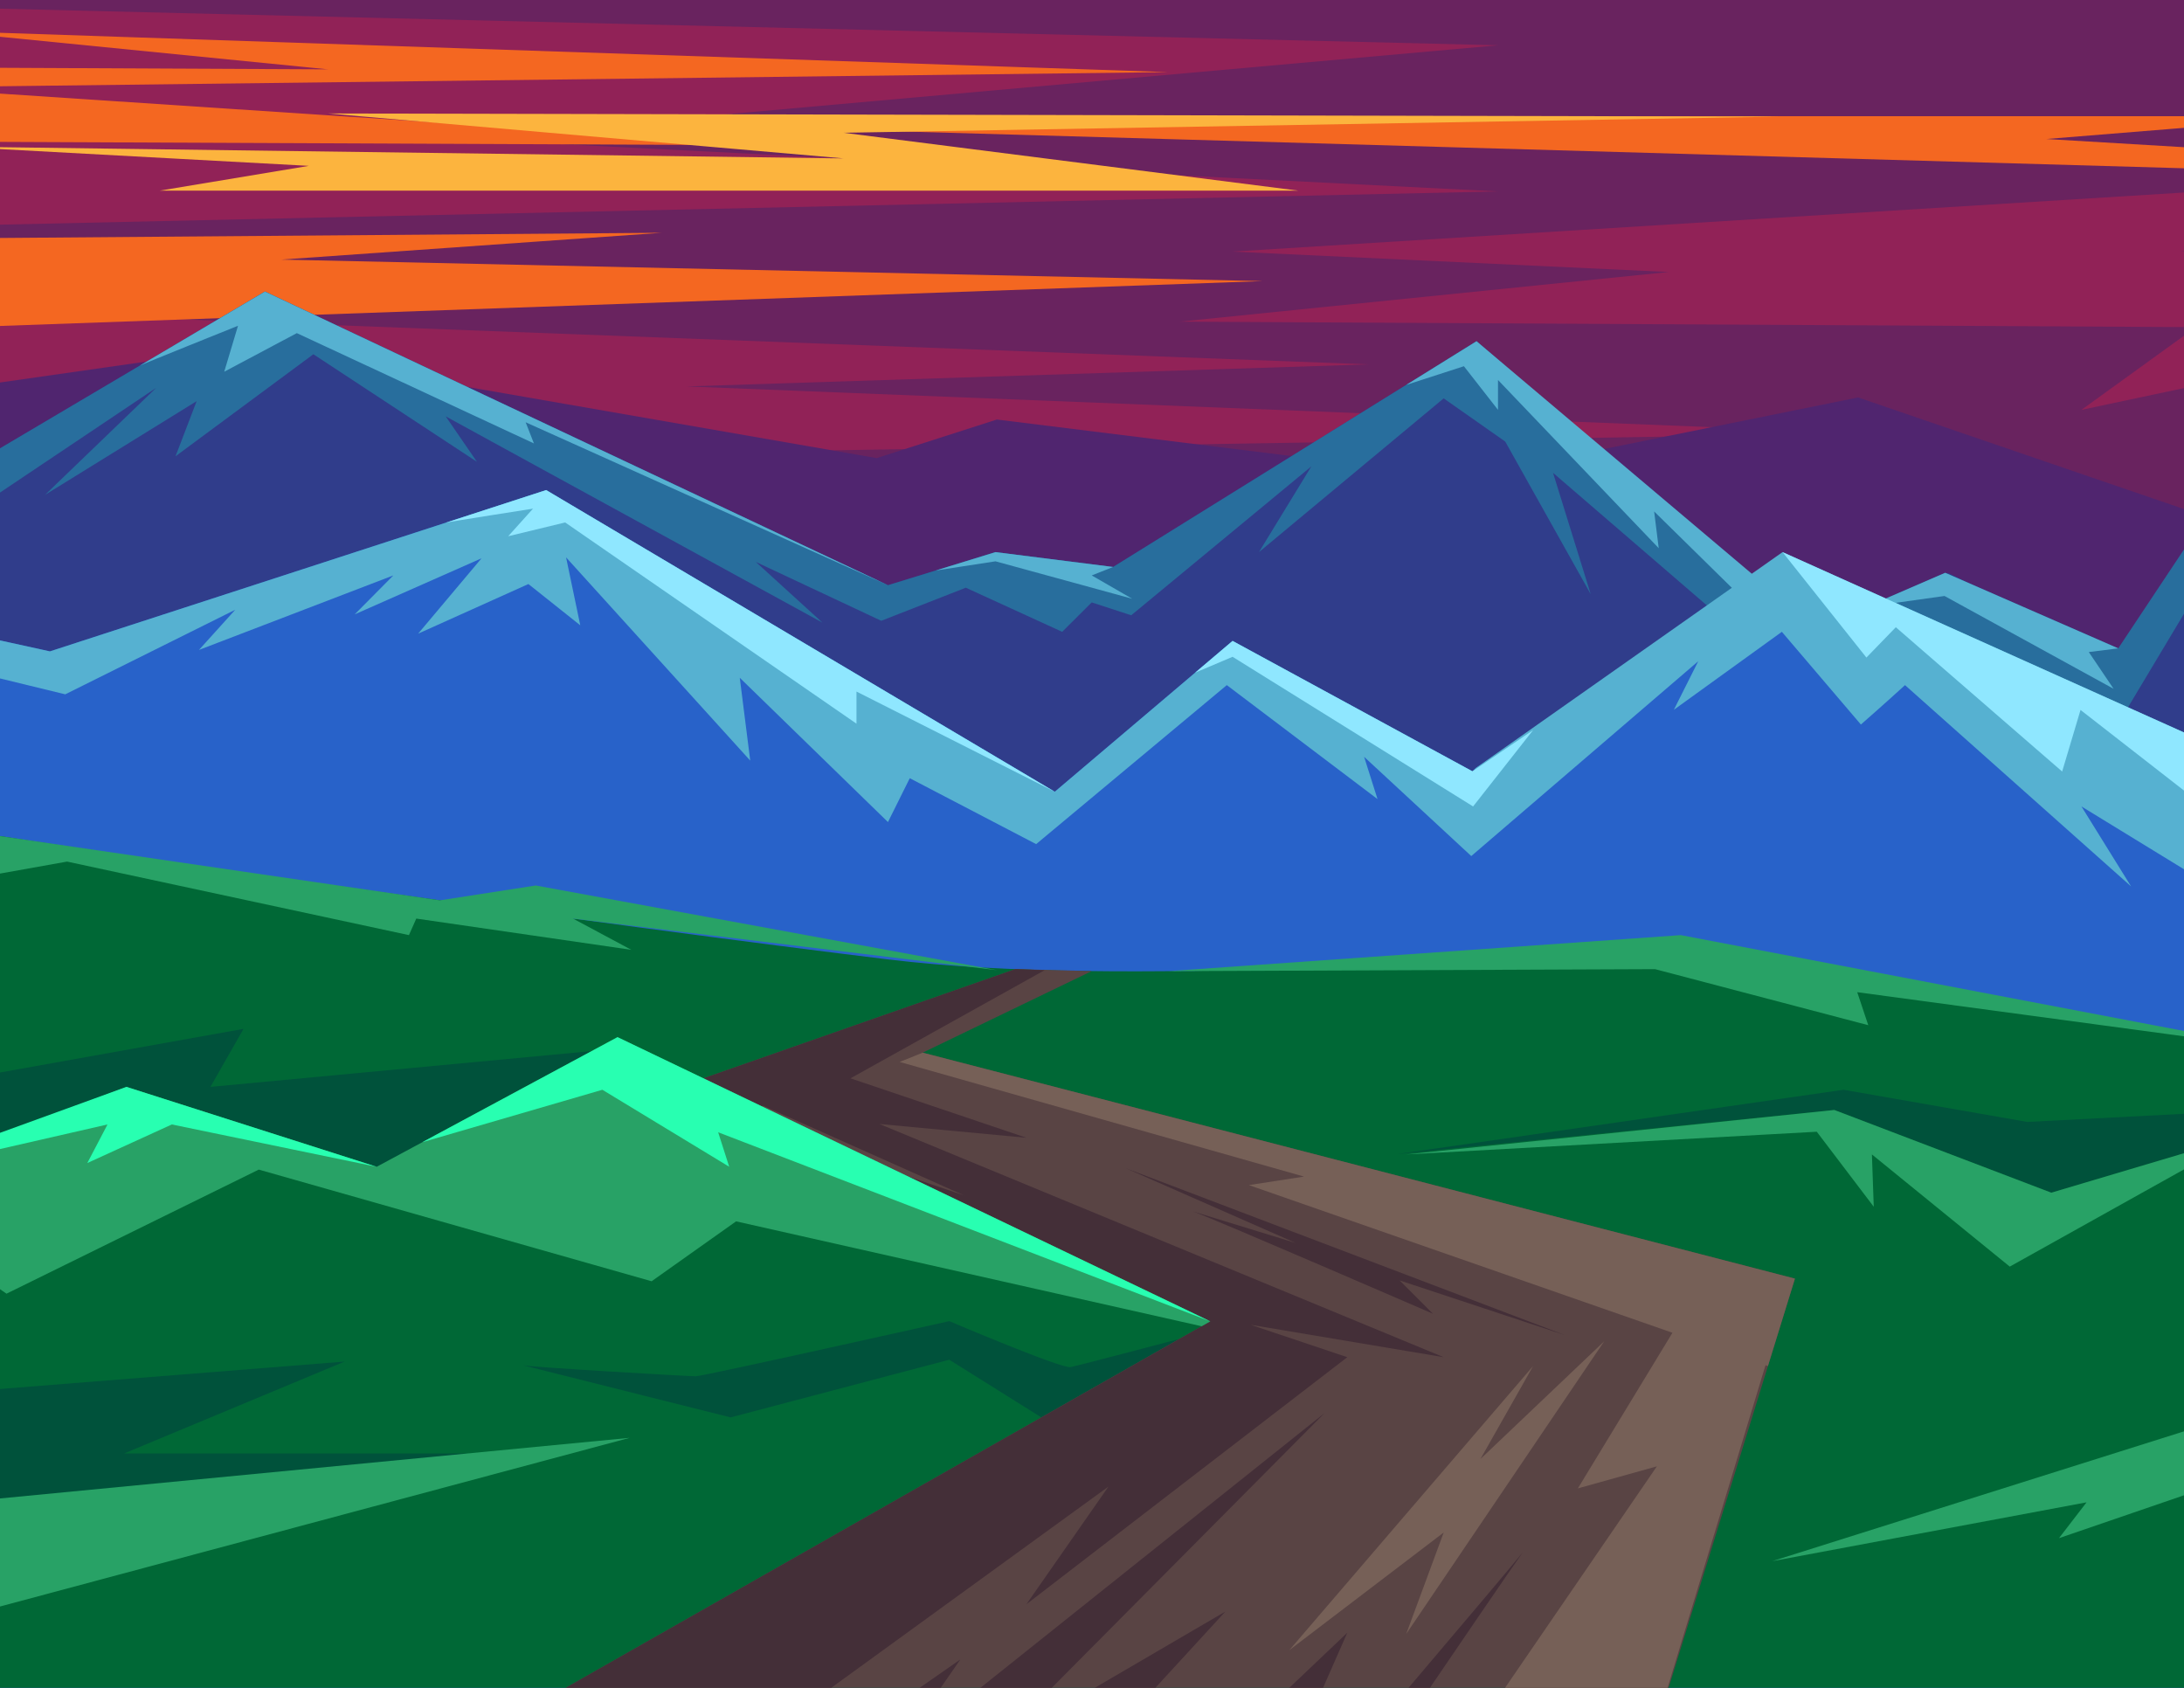 <?xml version="1.0" encoding="UTF-8"?>
<svg version="1.1" viewBox="0 0 1056 816" xml:space="preserve" xmlns="http://www.w3.org/2000/svg" xmlns:cc="http://creativecommons.org/ns#" xmlns:dc="http://purl.org/dc/elements/1.1/" xmlns:rdf="http://www.w3.org/1999/02/22-rdf-syntax-ns#"><g transform="matrix(1.333 0 0 -1.333 0 816)"><g transform="scale(.1)"><path d="m8060-108.18h-8200v6336.4h8200v-6336.4" fill="#69235f"/><path d="m4470 5209 5090 316-1650-316 3550 256-3910-830 415 300-3685 20 1772.8 180-1582.8 74" fill="#912257"/><path d="m-1228.8 6120 6662.5-162.73-3790.2-338.81 3790.2-191.19-6760-150 97.46 842.73" fill="#912257"/><path d="m2490 4720 2473.3 80-5273.3 200-220-570 7300 120-4280 170" fill="#912257"/><path d="m4618.2 5700h3823.5l-1019-82.62 2979-177.38-7468.4 214.53 1684.9 45.47" fill="#f46721"/><path d="m-1840 5244 4240 33.27-1380-97.27 3560-78-8220-292 1800 434" fill="#f46721"/><path d="m-220 6010 4456.5-150-4576.5-55.47 3173.4-210-5203.4 22.74 1450 262.73 2110-10-1410 140" fill="#f46721"/><path d="m-170 5590 3230-42.99-1870 162.99 5266.7-11.37-3396.6-58.63 1650-210h-4131.3l541.35 90-1290 70" fill="#fcb43e"/><path d="m-170 4710 1050 150 2300-400 435.95 140 1694-210 1430 290 1264.3-433v-1237l-8724.3 830 550 870" fill="#50256f"/><path d="m8655.7 5244-330-5204.7h-8564.6l-346.2 4514.3-28.796 375.4 510-495 1065 630 2259.8-1064.9 390 120 426.7-53.9 1318.2 818.8 726-627.3 213.9-184.9 275.1-237.7 495 210 609.9-300 980 1499.9" fill="#303d8b"/><path d="m8268.8 4650.2-585.47-880.2-627.53 274.1-485-210-275.1 237.7-213.9 184.9-0.01-0.05-725.99 627.35-1318.2-818.8-426.7 53.9-390-120-2259.8 1064.9-1065-630-510 495 28.796-375.4 428.4-323.6 723.37 485-403.34-388.33 550 340-76.633-199.97 500 370 593.3-390.03-113.32 164.79 1366.6-748.13-241.81 220.28 455.18-213.61 306.6 120 349.6-160 107.1 106.7 143.3-46.7 653.37 540-190-310.9 670.03 557.6 223.3-156.7 310-553.33-136.67 440 916.67-789.97 260 180 833.3-366.7 626.7 1046.7-1.2 173.5" fill="#286e9d"/><path d="m8235.7 3324.1v-3959.8l-9179.6 210-59.902 4444.8 614-134.7 570.9-125.3 1799.9 585 1844.9-1094.1 645 547 807.5-439 62.4-33.9 12.9 12.4 1109.6 733.5 1772.4-745.9" fill="#2862c9"/><path d="m6910 3636.7 820-730-180 290 685.7-420v547.43l-1769.9 795-1112.1-782.6-12.9-12.4-869.9 472.9-645-547-1844.9 1094.1-1799.9-585-570.9 125.3-140.2-94.4 766.7-186.7 616.63 306.7-131.64-145.73 704.98 270.28-140-141.22 460 203.34-229.97-273.37 400 180 188.16-149.76-51.53 246.46 667.98-737.1-37.98 300.43 537.57-523.33 79.1 159.08 458.41-239.08 691.59 576.7 546.67-413.37-48.64 153.34 388.67-359.97 823.3 706.63-88.5-176.17 391.8 282.84 286.68-336.26c81.2 70.97 160.02 142.93 160.02 142.93" fill="#56b1d1"/><path d="m4037.6 4065.2-426.7 53.9-217-66.77 217 33.39 495.77-135.72-146.67 84.55 77.6 30.65" fill="#56b1d1"/><path d="m5100.7 4725.5 209.3 67.79 123.7-158.33v108.33l582.97-610-16.67 133.34 386.67-380h150l-1180.9 997.33-255.1-158.46" fill="#56b1d1"/><path d="m7683.3 3770-627.53 274.1-285.8-123.75 283.33 39.65 613.34-336.67-90 133.34 106.66 13.33" fill="#56b1d1"/><path d="m961.1 5064-454.24-268.7c8.867 5.24 356.47 144.7 356.47 144.7l-50-166.67 263.33 140 860-400-30 76.67 1314.2-590.9-2259.8 1064.9" fill="#56b1d1"/><path d="m6465.8 4119.1 304.2-382.43 106.67 110 603.33-523.34 66.67 223.34 689.03-536.67v314.1l-1769.9 795" fill="#8fe7ff"/><path d="m4470.9 3797-135.79-115.16 135.79 57.58 872.43-542.75 217.62 276.83-220.15-149.4-869.9 472.9" fill="#8fe7ff"/><path d="m1616.7 4225.7c10 3.25 316.66 50.98 316.66 50.98l-90-100 206.67 50 1056.7-729.84v116.5l719.23-363.33-1844.9 1094.1-364.33-118.41" fill="#8fe7ff"/><path d="m-1228.8 3299.1c1049.9-209.99 3582.2-552.44 4452.2-657.43 869.96-104.99 2147.5 17.51 2732.5-0.01 584.98-17.52 2789.9-407.5 2789.9-407.5v-3134.9l-9974.5 265.01v3934.8" fill="#006836"/><path d="m-676.67 1030 1926.7 153.33-800-333.33h1244.8l-2064.8-353.33-306.67 533.33" fill="#00523b"/><path d="m1896.7 1170c20-6.67 600-40 626.66-40 26.67 0 920 200 920 200s406.67-173.33 440-166.67c33.34 6.67 394.89 102.33 394.89 102.33l-501.04-284.84-333.85 209.18-793.33-209.18-753.33 189.18" fill="#00523b"/><path d="m390 2043.3s1133.3-233.33 1141.8-260c8.52-26.66 684.82 532.74 684.82 532.74l-1453.3-136.47 120 210.4-1566.7-280.68 69.434-409.32 1003.9 343.33" fill="#00523b"/><path d="m-297 658.33-1013.3 248.34s-1433.3-480-1453.3-496.67l1293.3 183.33 941.43-440 2812.6 753.34-2580.7-248.34" fill="#28a266"/><path d="m3346.9 2303.7 613.13 295.86-277.08 7.09-1157-404.99 1864.1-872.39-3811.3-2166.8 4732.2-1563.1 1199.9 3884.8-3163.9 819.49" fill="#594444"/><path d="m3723.3 303.33 1163.7 895.86-350.39 117.48 700-117.48-2046.7 845.81 533.33-50-638.33 215.61 704.5 392.29-106.58 3.71-1131.3-396 86.51-41.47 0.13-0.06 124.64-59.76 5.32 1.79 728.66-325.01-201.87 68.1 1095-525-2813.3-1599.3 799.93-193.2 1644.2 1193.3-297.57-426.67" fill="#442f38"/><path d="m3599.8-216.67 1204.9 1213.3-1520-1213.3-36.63-20 235.44 339.66-1004-699.66 1187.8 26.668 777.43 846.67-844.92-493.34" fill="#442f38"/><path d="m4327.6 1727.7c86.49-31.22 870.16-371.02 870.16-371.02l-121 121.05 600-198.52-1593.3 605.37 616.67-271.24-372.49 114.36" fill="#442f38"/><path d="m5523.3 491.16c4.98 6.149 7.35 9.262 6.72 8.84-0.46-0.309-2.77-3.359-6.72-8.84" fill="#442f38"/><path d="m4786.7-373.33c-13.34-6.672 143.33 261.66 143.33 261.66l-340-311.66 176.67 350 120.39 273.33s-337.06-320-353.73-336.67l-303.33-603.33 426.67-40s785.26 1158.2 866.61 1271.2c-73.84-91.332-724.12-858.25-736.61-864.49" fill="#442f38"/><path d="m3346.9 2303.7-83.54-33.66 1466.7-415.8-200-30.87 1536.4-535.53-343.11-564.47 286.67 80-1046.7-1526.7 878.13 40.578 562.61 1852.9 8.76-3.05 97.95 317.1-3163.9 819.49" fill="#766057"/><path d="m4676.7 136.67 560 426.66-135.97-367.86 717.98 1061.2-448.68-426.67 190.95 337.07-884.28-1030.4" fill="#766057"/><path d="m5067 1935.8 1620 233.34 666.67-116.67 1081 56.11 594.64-101.97 131.39-306.61-713.73 305.8-360-83.33 60 83.33-706.27-210-787.06 300-1586.7-160" fill="#00523b"/><path d="m4236.5 2599.2 1860.2 130.76 2173.3-413.93-1533.3 206.97 40-119.71-773.34 203.28-1766.9-7.37" fill="#28a266"/><path d="m0 3089.2 1595.7-233.04 347.66 53.85 1672.6-307.1-1537.5 187.1 211.53-113.33-780 113.33-26.67-60-1240 266.67-1120-200 876.67 292.52" fill="#28a266"/><path d="m4390 1329.2-31.27-17.77-1688.7 380.47-306.5-217.3-1424.9 405-915-450-240 165-1109.9-465 90 405 1694.9 645 907.6-289.8 873.8 470.2 2150-1030.8" fill="#28a266"/><path d="m1531.8 1978.9 708.15 381.06 2150-1030.8-1785 685.8 40-125-460 279.14-653.15-190.2" fill="#28ffb1"/><path d="m-436.67 1854.2 826.67 189.13-73.332-140 306.66 140 742.87-153.53-907.6 289.8-895.27-325.4" fill="#28ffb1"/><path d="m5100.7 1934.6 1552.9 161.23 787.06-300 706.27 210-856.96-478.08-500 406.85 6.67-189.77-206.67 272.1-1489.3-82.33" fill="#28a266"/><path d="m6428.5 459.48 1840 580 65.89-796.66-292.56 496.66-573.33-196.62 100 129.96-1140-213.34" fill="#28a266"/></g></g></svg>
